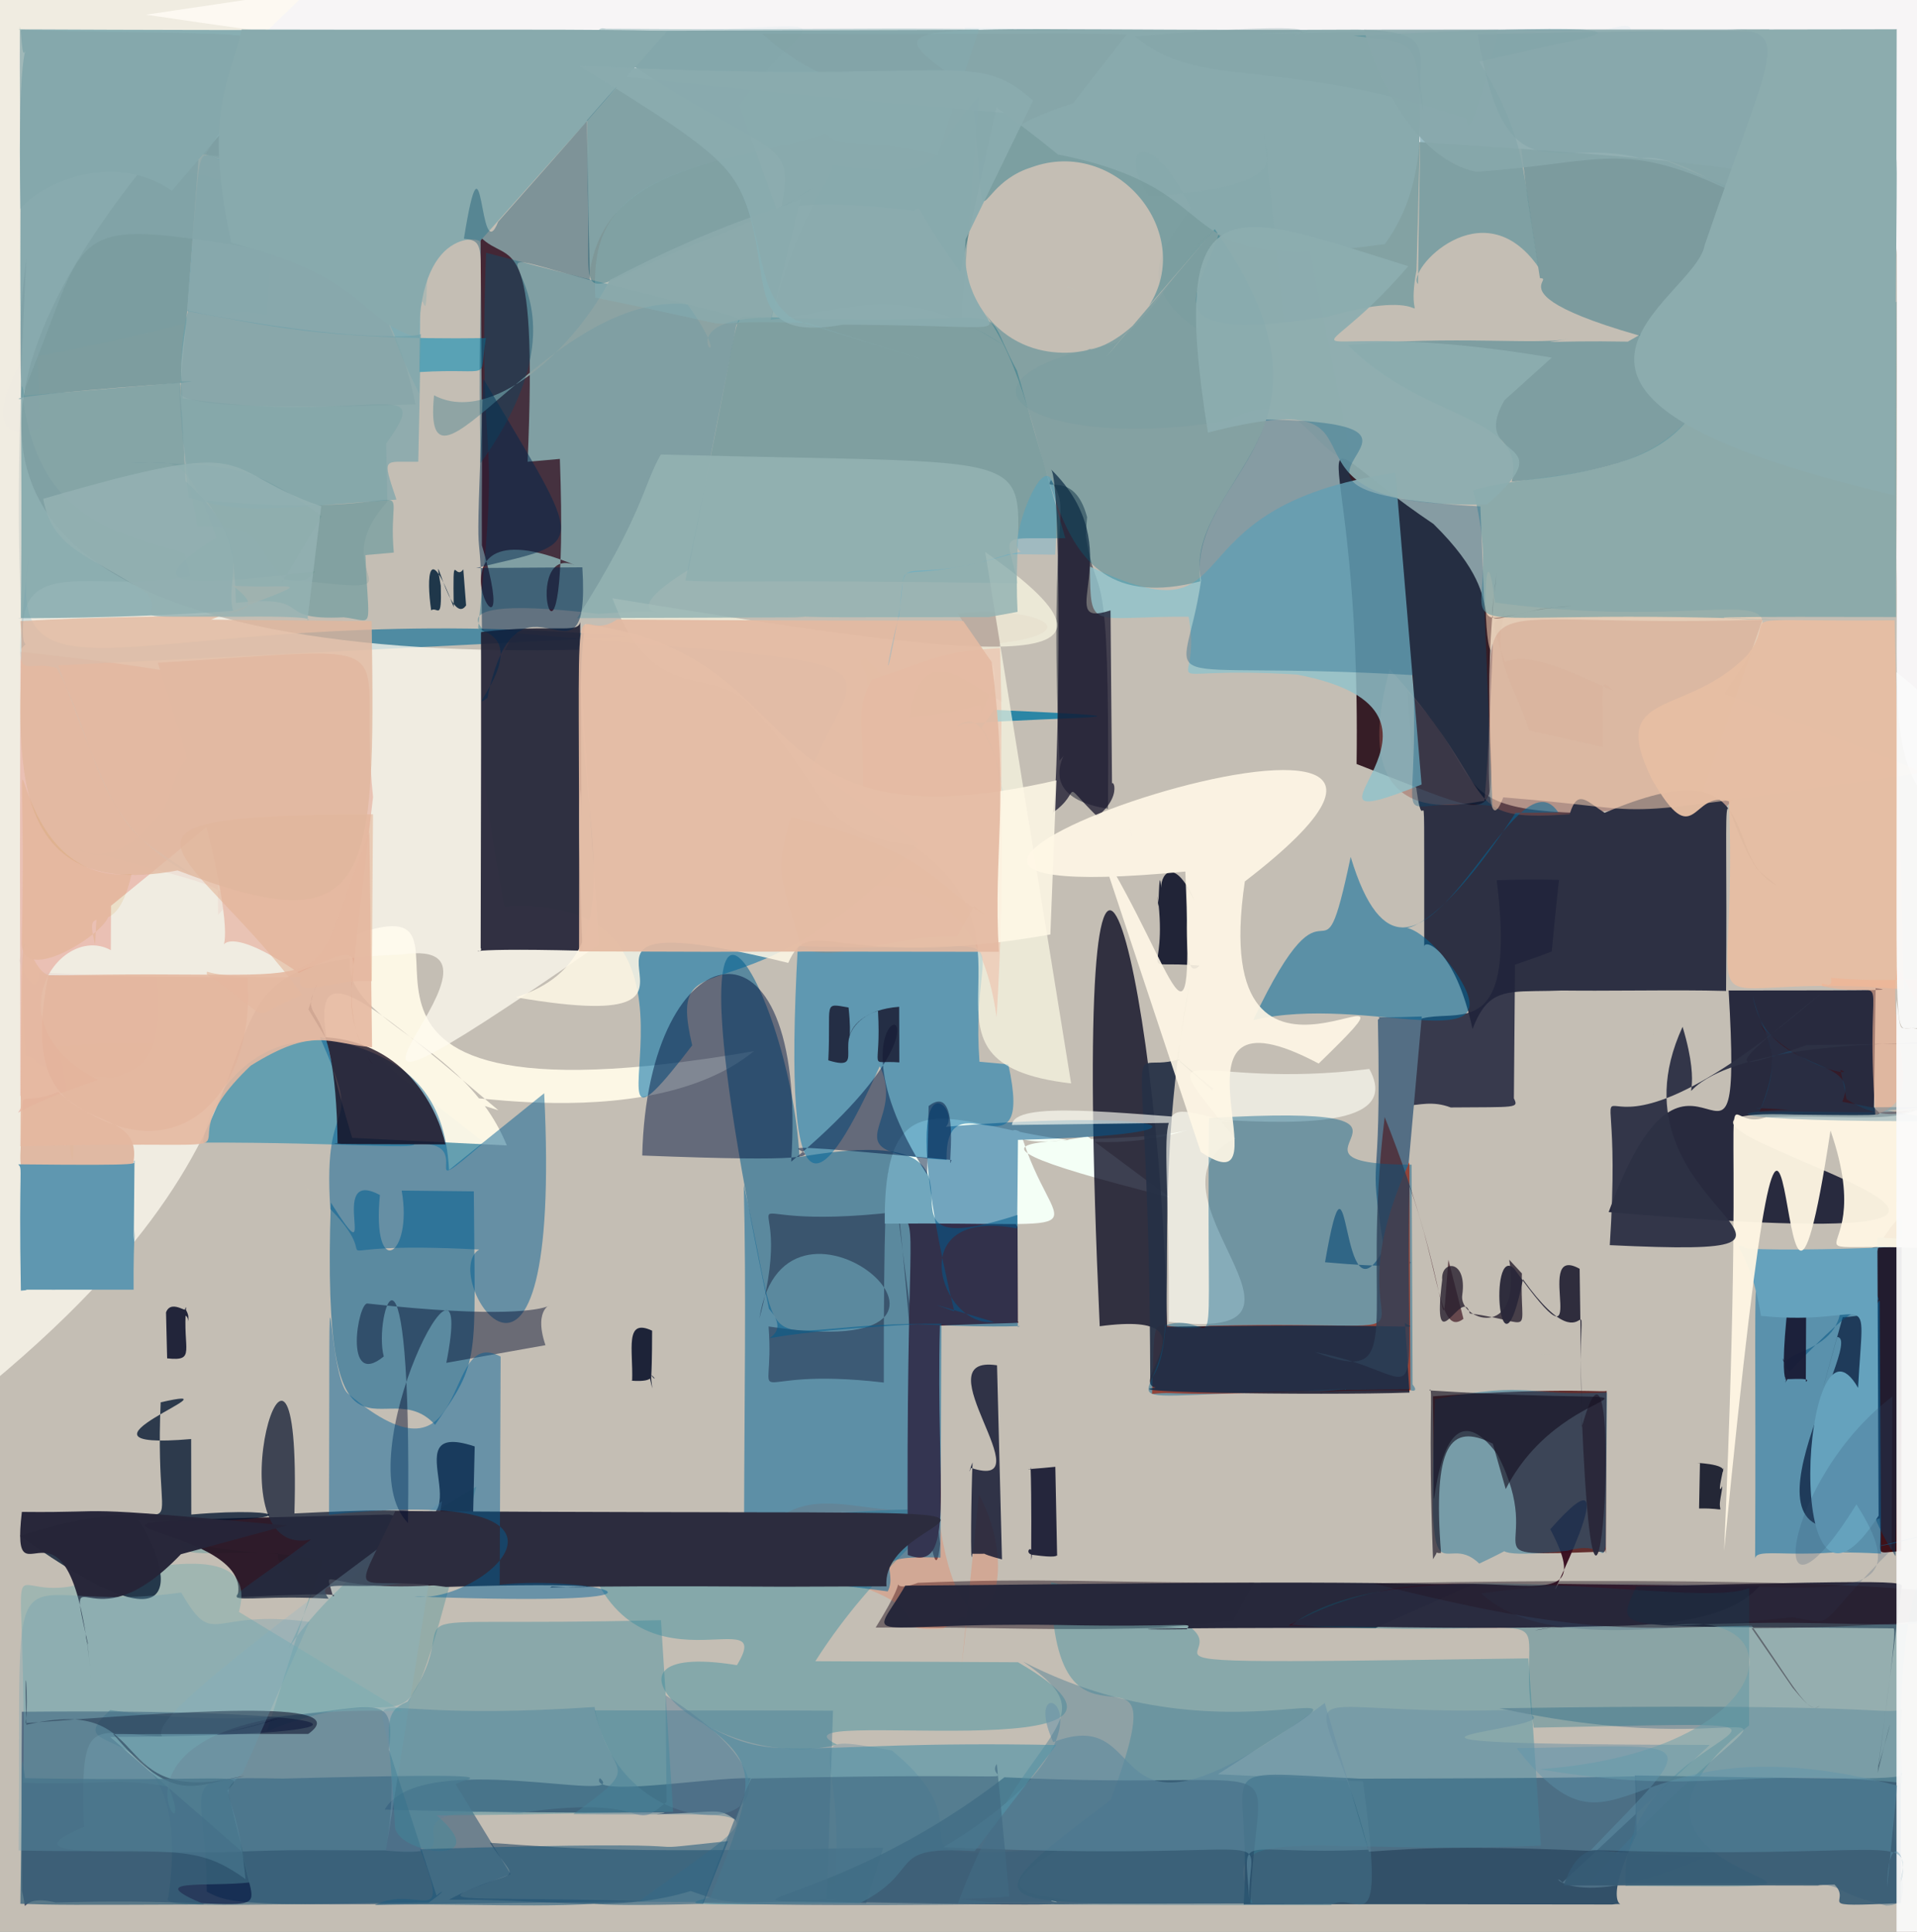 <?xml version="1.0" ?>
<svg xmlns="http://www.w3.org/2000/svg" version="1.1" width="508" height="512">
  <rect width="100%" height="100%" fill="#808080" stroke="none"/>
  <defs/>
  <g>
    <path d="M -10.0 -10.0 C -9.0 -10.0 508.0 0.0 509.0 0.0 C 510.0 0.0 508.0 512.0 509.0 512.0 C 509.0 513.0 0.0 512.0 0.0 513.0 C 0.0 512.0 0.0 513.0 -10.0 -10.0 L -10.0 -10.0" stroke-width="2.0" fill="rgb(213, 206, 193)" opacity="0.801"/>
    <path d="M 492.635 225.878 C 490.556 226.697 491.632 226.151 492.307 225.978 C 492.381 226.125 492.527 226.123 492.854 225.788 C 492.286 226.271 492.302 226.013 492.78 225.907 C 491.805 226.389 493.192 225.479 491.112 226.462 L 492.635 225.878" stroke-width="2.0" fill="rgb(40, 201, 205)" opacity="0.117"/>
    <path d="M 375.376 71.615 C 371.63 91.272 384.576 74.477 351.429 84.039 C 300.139 91.799 320.297 75.595 323.556 59.66 C 320.571 14.389 323.054 15.808 319.776 12.102 C 340.753 25.884 372.475 21.859 376.672 23.236 L 375.376 71.615" stroke-width="2.0" fill="rgb(64, 133, 146)" opacity="0.491"/>
    <path d="M 179.436 319.517 C 178.837 320.773 177.749 321.532 176.329 321.018 C 175.103 321.201 174.044 320.56 174.557 319.768 C 173.827 318.468 173.974 317.321 174.937 315.922 C 176.22 316.04 177.406 316.682 178.41 317.698 L 179.436 319.517" stroke-width="2.0" fill="rgb(188, 68, 19)" opacity="0.0"/>
    <path d="M 29.37 251.832 C 15.855 244.422 -2.796 271.497 25.927 286.2 C -5.14 296.962 8.016 297.052 5.385 290.283 C 5.449 253.74 5.111 242.764 5.445 172.749 C 99.052 183.178 91.769 189.318 29.42 240.059 L 29.37 251.832" stroke-width="2.0" fill="rgb(170, 16, 0)" opacity="1.0"/>
    <path d="M 322.498 59.086 C 323.866 58.963 324.162 58.041 304.509 81.018 C 316.927 61.531 295.744 36.134 273.298 44.358 C 254.36 50.327 263.701 73.956 255.582 7.306 C 331.504 8.388 323.591 10.244 321.635 9.404 L 322.498 59.086" stroke-width="2.0" fill="rgb(40, 122, 140)" opacity="0.46"/>
    <path d="M 257.418 183.566 C 254.634 187.867 254.543 191.486 255.669 188.271 C 235.178 184.414 235.885 180.338 229.418 174.326 C 226.046 175.304 230.002 176.808 229.736 181.669 C 240.77 179.03 245.029 175.538 253.81 174.751 L 257.418 183.566" stroke-width="2.0" fill="rgb(153, 169, 40)" opacity="0.09"/>
    <path d="M 41.518 259.214 C 43.561 282.171 36.573 283.243 29.825 285.693 C 3.329 283.579 12.727 280.512 6.718 279.945 C 4.773 250.001 8.264 244.278 5.091 254.649 C 7.601 261.904 10.316 262.578 10.236 257.715 L 41.518 259.214" stroke-width="2.0" fill="rgb(87, 0, 8)" opacity="0.196"/>
    <path d="M 21.557 300.85 C 36.52 302.571 32.642 299.107 23.02 301.747 C 22.225 302.573 16.633 298.104 19.165 307.524 C 20.001 304.627 19.191 292.812 15.376 277.355 C 54.905 274.818 57.065 275.054 48.815 302.78 L 21.557 300.85" stroke-width="2.0" fill="rgb(156, 141, 0)" opacity="0.125"/>
    <path d="M 433.703 486.141 C 422.51 509.125 433.662 503.87 427.211 504.775 C 367.387 504.724 368.042 504.645 329.574 504.77 C 332.214 466.348 317.662 469.386 360.373 471.427 C 422.68 471.304 426.89 470.908 433.589 470.789 L 433.703 486.141" stroke-width="2.0" fill="rgb(0, 43, 79)" opacity="0.743"/>
    <path d="M 457.789 75.384 C 453.551 112.503 447.061 123.133 400.602 127.654 C 404.817 109.794 377.719 112.068 357.133 91.437 C 385.99 88.859 405.936 91.455 415.597 89.879 C 406.236 91.359 410.322 90.167 431.374 90.548 L 457.789 75.384" stroke-width="2.0" fill="rgb(5, 103, 128)" opacity="0.366"/>
    <path d="M 15.447 176.366 C 33.193 224.681 32.562 218.666 50.979 231.91 C 24.094 218.504 25.519 195.042 14.992 177.066 C 4.661 174 3.443 185.802 7.507 148.044 C 1.08 193.111 42.677 157.959 166.539 168.737 L 15.447 176.366" stroke-width="2.0" fill="rgb(2, 105, 150)" opacity="0.599"/>
    <path d="M 452.521 254.692 C 406.61 270.853 397.405 253.803 390.219 272.752 C 385.568 251.179 376.995 248.48 377.418 251.143 C 377.378 178.656 377.891 249.397 372.937 183.238 C 399.002 210.405 375.428 218.028 451.877 214.905 L 452.521 254.692" stroke-width="2.0" fill="rgb(44, 48, 67)" opacity="0.991"/>
    <path d="M 416.437 160.59 C 391.471 162.478 394.909 170.602 396.559 151.991 C 388.554 219.031 412.012 222.775 359.49 202.493 C 360.807 106.511 338.738 111.231 379.866 138.875 C 404.663 163.228 382.328 167.185 408.363 161.38 L 416.437 160.59" stroke-width="2.0" fill="rgb(29, 0, 12)" opacity="0.844"/>
    <path d="M 326.741 429.621 C 301.68 432.375 295.326 430.734 312.964 431.321 C 275.383 432.427 266.868 431.148 232.046 431.384 C 243.572 412.749 232.655 423.449 243.257 419.519 C 275.441 418.143 293.334 419.509 332.375 419.508 L 326.741 429.621" stroke-width="2.0" fill="rgb(75, 61, 69)" opacity="0.647"/>
    <path d="M 171.705 363.142 C 173.76 366.63 174.134 365.286 172.092 364.134 C 174.325 366.914 165.039 365.752 167.516 365.893 C 167.813 357.827 165.419 349.214 172.81 352.689 C 172.778 368.959 172.247 362.95 172.861 368.016 L 171.705 363.142" stroke-width="2.0" fill="rgb(0, 9, 35)" opacity="0.849"/>
    <path d="M 70.753 458.881 C 116.816 439.883 103.012 479.149 126.242 394.028 C 67.69 428.328 70.727 460.071 85.627 413.563 C 61.387 408.734 48.783 414.804 47.676 408.718 C 92.996 416.466 60.363 404.431 82.279 422.254 L 70.753 458.881" stroke-width="2.0" fill="rgb(41, 130, 140)" opacity="0.307"/>
    <path d="M 206.156 56.444 C 219.921 44.785 220.482 49.715 191.54 61.828 C 148.933 77.828 156.896 85.617 155.764 49.214 C 155.566 -9.549 152.219 20.534 164.529 8.658 C 232.299 7.315 214.217 0.668 195.931 28.041 L 206.156 56.444" stroke-width="2.0" fill="rgb(0, 82, 101)" opacity="0.358"/>
    <path d="M 503.813 411.085 C 495.859 411.666 498.988 412.923 498.12 402.414 C 453.097 418.224 494.972 354.492 486.819 354.361 C 480.398 377.475 483.501 366.471 488.307 349.122 C 507.358 348.149 486.577 339.694 503.912 322.031 L 503.813 411.085" stroke-width="2.0" fill="rgb(67, 0, 0)" opacity="0.986"/>
    <path d="M 57.795 242.421 C 65.183 235.402 54.148 234.318 28.404 226.792 C 21.312 226.712 18.694 223.396 23.129 226.042 C 29.025 227.583 35.992 224.526 43.457 214.371 C 47.658 205.616 46.184 198.847 57.453 199.7 L 57.795 242.421" stroke-width="2.0" fill="rgb(157, 25, 18)" opacity="0.256"/>
    <path d="M 254.728 442.572 C 256.709 424.463 257.354 427.594 249.891 431.655 C 229.14 432.719 260.875 425.122 199.97 413.54 C 208.835 382.482 243.49 412.475 247.819 393.121 C 252.597 450.097 274.091 423.568 259.411 396.079 L 254.728 442.572" stroke-width="2.0" fill="rgb(255, 93, 44)" opacity="0.223"/>
    <path d="M 128.286 302.797 C 108.312 319.957 127.504 301.864 109.846 303.255 C 109.504 304.736 91.861 302.782 53.78 302.831 C 55.887 288.185 66.85 278.173 78.264 276.338 C 98.307 272.757 101.304 282.248 107.219 286.363 L 128.286 302.797" stroke-width="2.0" fill="rgb(0, 126, 173)" opacity="0.487"/>
    <path d="M 401.178 291.107 C 402.478 293.784 401.925 293.385 384.433 293.526 C 374.846 289.839 369.511 298.554 368.687 285.212 C 369.798 249.685 404.237 294.951 396.63 233.312 C 445.419 231.537 442.2 241.931 401.47 255.683 L 401.178 291.107" stroke-width="2.0" fill="rgb(32, 36, 59)" opacity="0.849"/>
    <path d="M 462.507 51.378 C 470.733 72.342 479.772 66.826 490.501 101.498 C 384.42 81.493 413.833 73.841 408.079 73.721 C 397.572 8.597 401.974 15.964 417.065 9.432 C 441.382 5.791 427.31 0.007 435.777 40.226 L 462.507 51.378" stroke-width="2.0" fill="rgb(0, 97, 121)" opacity="0.368"/>
    <path d="M 383.386 74.885 C 384.549 75.381 383.819 75.867 385.218 73.78 C 386.138 75.879 384.78 75.617 386.116 75.395 C 385.462 76.849 386.485 76.515 386.298 78.386 C 383.753 76.156 383.736 76.773 383.374 77.612 L 383.386 74.885" stroke-width="2.0" fill="rgb(84, 139, 162)" opacity="0.0"/>
    <path d="M 445.156 227.095 C 446.607 228.152 442.968 228.987 459.558 211.607 C 372.574 219.987 408.208 221.073 368.277 177.357 C 355.763 222.522 389.58 212.489 393.359 212.279 C 399.177 150.551 377.403 166.967 467.041 164.261 L 445.156 227.095" stroke-width="2.0" fill="rgb(156, 89, 80)" opacity="0.433"/>
    <path d="M 249.134 409.155 C 245.08 448.652 234.001 201.945 234.206 366.435 C 194.762 361.823 205.509 375.789 203.668 351.574 C 273.831 362.381 208.02 305.024 201.236 349.487 C 212.682 307.397 184.445 327.324 237.876 321.195 L 249.134 409.155" stroke-width="2.0" fill="rgb(93, 24, 24)" opacity="0.674"/>
    <path d="M 269.78 440.571 C 321.587 470.553 199.662 451.604 221.828 462.405 C 189.469 470.615 150.983 434.19 195.288 441.338 C 206.883 422.202 163.625 454.765 153.259 404.562 C 286.712 399.94 249.234 388.223 216.067 440.292 L 269.78 440.571" stroke-width="2.0" fill="rgb(0, 122, 151)" opacity="0.321"/>
    <path d="M 370.913 335.046 C 370.69 331.983 385.186 337.628 351.132 334.548 C 357.997 294.995 354.813 353.515 366.706 330.975 C 362.261 301.941 366.231 320.896 365.136 270.262 C 367.211 268.951 359.575 270.035 376.767 269.414 L 370.913 335.046" stroke-width="2.0" fill="rgb(84, 110, 132)" opacity="1.0"/>
    <path d="M 96.842 147.119 C 97.642 167.874 99.501 164.598 91.107 163.616 C 71.417 164.586 84.199 157.527 62.511 159.79 C 62.037 142.306 59.857 140.865 54.775 132.644 C 116.144 138.355 102.166 121.951 104.352 146.456 L 96.842 147.119" stroke-width="2.0" fill="rgb(6, 112, 133)" opacity="0.306"/>
    <path d="M 265.387 190.568 C 265.065 220.06 266.408 230.378 264.099 269.558 C 257.927 225.194 226.22 237.505 227.715 233.762 C 230.881 191.057 225.141 190.872 231.068 180.116 C 248.305 174.431 248.893 172.786 265.045 171.768 L 265.387 190.568" stroke-width="2.0" fill="rgb(207, 33, 10)" opacity="0.453"/>
    <path d="M 134.301 303.589 C 121.451 272.16 83.418 270.68 94.788 247.507 C 136.874 232.94 62.998 302.251 199.801 278.604 C 167.158 305.193 95.94 282.87 132.073 294.283 C 85.314 254.55 77.599 248.948 93.326 301.578 L 134.301 303.589" stroke-width="2.0" fill="rgb(254, 249, 232)" opacity="0.953"/>
    <path d="M 425.539 411.77 C 424.726 406.84 426.341 412.38 424.305 411.276 C 386.531 412.554 410.774 412.44 396.799 385.444 C 376.17 357.822 380.705 435.956 379.739 370.082 C 415.869 367.475 426.271 369.266 425.756 368.554 L 425.539 411.77" stroke-width="2.0" fill="rgb(67, 0, 3)" opacity="0.754"/>
    <path d="M 70.83 83.462 C 58.323 80.723 55.071 86.172 5.778 95.225 C -5.758 116.336 5.381 115.74 10.734 113.372 C 7.491 40.19 5.583 48.001 8.651 43.992 C 50.593 40.844 57.863 49.514 72.574 51.094 L 70.83 83.462" stroke-width="2.0" fill="rgb(136, 170, 196)" opacity="0.036"/>
    <path d="M 38.703 3.893 C 358.736 51.377 504.199 27.49 502.641 68.574 C 502.824 158.577 502.206 170.017 502.553 147.884 C 503.248 184.22 499.022 209.392 518.621 216.731 C 516.094 150.445 509.605 153.673 623.101 -82.917 L 38.703 3.893" stroke-width="2.0" fill="rgb(254, 253, 255)" opacity="0.879"/>
    <path d="M 124.964 419.322 C 84.302 423.809 85.68 412.902 88.222 423.105 C 87.146 423.246 96.196 421.688 62.847 423.352 C 69.178 401.831 -18.05 404.201 103.162 401.416 C 131.448 409.219 102.26 375.53 125.796 383.37 L 124.964 419.322" stroke-width="2.0" fill="rgb(32, 13, 29)" opacity="0.911"/>
    <path d="M 196.298 160.117 C 167.447 166.381 170.322 172.86 172.482 185.677 C 161.833 184.059 165.775 181.404 172.349 170.631 C 164.398 149.097 160.371 153.132 159.415 147.375 C 187.628 141.373 190.447 139.435 202.648 143.287 L 196.298 160.117" stroke-width="2.0" fill="rgb(156, 192, 141)" opacity="0.001"/>
    <path d="M 431.705 119.339 C 385.312 130.506 397.768 151.228 405.79 143.605 C 382.059 149.827 383.54 156.52 389.53 149.94 C 383.447 123.246 386.157 121.513 398.103 105.571 C 427.482 93.45 441.105 91.733 448.796 96.629 L 431.705 119.339" stroke-width="2.0" fill="rgb(81, 124, 137)" opacity="0.0"/>
    <path d="M 503.636 374.137 C 503.284 348.723 503.687 353.986 502.32 412.46 C 475.163 371.899 514.823 321.477 474.224 363.482 C 467.542 356.612 495.174 360.877 486.021 336.287 C 499.423 328.316 492.566 333.051 503.881 326.937 L 503.636 374.137" stroke-width="2.0" fill="rgb(3, 53, 90)" opacity="0.519"/>
    <path d="M 35.158 388.848 C 33.979 387.742 33.746 387.981 34.298 389.051 C 36.427 389.296 36.278 387.894 36.331 387.168 C 34.343 389.517 35.423 389.598 36.927 390.198 C 34.869 387.85 34.813 389.301 33.211 390.966 L 35.158 388.848" stroke-width="2.0" fill="rgb(105, 209, 209)" opacity="0.0"/>
    <path d="M 269.71 350.272 C 270.093 350.846 271.77 350.418 249.074 351.329 C 247.906 395.077 253.529 417.073 240.557 412.136 C 240.012 324.652 243.511 326.169 238.754 321.82 C 271.866 322.913 267.705 322.571 269.641 325.172 L 269.71 350.272" stroke-width="2.0" fill="rgb(109, 0, 0)" opacity="1.0"/>
    <path d="M 93.739 255.152 C 91.521 271.282 95.805 277.655 98.985 282.487 C 83.654 260.644 106.502 244.781 79.153 257.858 C 38.346 229.723 79.832 292.089 41.805 175.662 C 112.48 171.449 94.33 167.481 98.855 211.261 L 93.739 255.152" stroke-width="2.0" fill="rgb(166, 27, 0)" opacity="1.0"/>
    <path d="M 358.375 123.001 C 344.467 116.927 344.571 101.967 325.466 111.468 C 273.688 120.164 245.145 100.604 295.608 90.945 C 313.585 77.265 318.065 52.668 328.176 63.874 C 352.356 70.191 348.25 64.727 345.96 60.615 L 358.375 123.001" stroke-width="2.0" fill="rgb(117, 159, 159)" opacity="0.103"/>
    <path d="M 265.524 413.306 C 252.835 409.982 270.056 412.032 257.681 411.81 C 257.078 417.431 257.381 394.766 257.727 387.611 C 257.135 388.945 256.512 391.273 257.32 389.06 C 277.397 395.609 243.732 358.781 264.212 361.863 L 265.524 413.306" stroke-width="2.0" fill="rgb(10, 16, 43)" opacity="0.791"/>
    <path d="M 288.162 301.164 C 265.843 305.765 266.298 297.275 270.462 300.089 C 279.103 329.485 296.166 323.762 234.462 324.322 C 233.922 270.336 267.496 314.336 314.891 299.454 C 297.092 304.719 229.57 297.152 309.845 317.312 L 288.162 301.164" stroke-width="2.0" fill="rgb(244, 255, 246)" opacity="1.0"/>
    <path d="M 408.333 489.173 C 347.243 491.982 320.966 481.644 331.886 504.27 C 259.181 504.739 255.134 506.51 294.355 477.034 C 314.031 424.078 279.147 476.096 278.529 419.413 C 372.822 439.683 245.352 441.806 405.023 439.544 L 408.333 489.173" stroke-width="2.0" fill="rgb(31, 131, 154)" opacity="0.361"/>
    <path d="M 194.955 482.384 C 190.073 478.9 190.917 480.376 173.964 480.843 C 182.894 479.636 164.828 481.271 101.926 479.623 C 111.292 463.126 167.507 478.579 158.939 471.269 C 155.956 476.549 187.676 471.029 198.928 471.29 L 194.955 482.384" stroke-width="2.0" fill="rgb(0, 11, 55)" opacity="0.662"/>
    <path d="M 254.477 72.14 C 241.657 54.271 244.55 54.265 242.191 55.862 C 209.936 51.965 202.773 55.289 205.993 60.395 C 211.65 32.603 208.43 46.747 154.26 8.208 C 243.503 7.94 267.387 7.98 268.592 7.785 L 254.477 72.14" stroke-width="2.0" fill="rgb(41, 96, 101)" opacity="0.548"/>
    <path d="M 373.786 368.495 C 349.224 368.21 342.939 369.719 356.434 368.201 C 305.966 370.519 313.979 368.612 305.287 369.445 C 306.245 342.542 304.294 354.371 320.599 351.385 C 395.564 349.586 349.207 361.434 373.489 308.067 L 373.786 368.495" stroke-width="2.0" fill="rgb(255, 51, 0)" opacity="1.0"/>
    <path d="M 125.56 315.759 C 125.866 361.329 127.371 360.392 115.291 377.63 C 101.935 362.966 84.985 397.744 87.668 318.723 C 101.473 340.727 86.087 308.888 100.674 316.735 C 98.462 339.632 109.526 333.028 106.44 315.554 L 125.56 315.759" stroke-width="2.0" fill="rgb(0, 94, 144)" opacity="0.539"/>
    <path d="M 401.612 215.455 C 366.958 268.696 365.004 229.61 385.418 257.182 C 402.374 281.906 362.007 263.182 332.076 270.396 C 353.434 225.324 349.532 266.861 357.926 227.116 C 374.491 282.085 400.446 196.507 412.949 215.322 L 401.612 215.455" stroke-width="2.0" fill="rgb(0, 104, 154)" opacity="0.539"/>
    <path d="M 465.6 230.367 C 455.09 214.576 457.954 192.794 457.404 262.643 C 443.284 262.252 426.682 262.767 410.291 262.479 C 415.576 202.758 416.4 209.755 425.221 215.435 C 469.01 196.735 455.538 227.419 470.881 234.704 L 465.6 230.367" stroke-width="2.0" fill="rgb(45, 48, 67)" opacity="1.0"/>
    <path d="M 119.607 4.71 C 117.993 4.391 116.809 4.12 117.684 4.354 C 117.347 4.745 119.67 2.892 117.326 4.537 C 118.178 3.964 120.769 1.979 117.93 4.63 C 115.805 3.773 119.102 4.763 117.302 4.209 L 119.607 4.71" stroke-width="2.0" fill="rgb(143, 255, 91)" opacity="7.5685102e-06"/>
    <path d="M 438.174 273.289 C 438.172 273.965 438.167 273.248 438.151 272.818 C 438.22 272.509 438.189 272.863 438.171 273.71 C 438.263 272.674 438.109 273.696 438.185 272.525 C 438.145 273.287 438.131 274.153 438.144 274.7 L 438.174 273.289" stroke-width="2.0" fill="rgb(185, 170, 113)" opacity="0.048"/>
    <path d="M 498.463 411.766 C 479.543 410.766 487.888 413.264 513.337 405.847 C 481.473 416.344 464.553 408.637 465.1 413.477 C 465.659 303.412 462.32 345.356 476.987 347.603 C 511.265 349.969 491.281 338.38 498.113 344.92 L 498.463 411.766" stroke-width="2.0" fill="rgb(0, 107, 165)" opacity="0.54"/>
    <path d="M 496.587 293.363 C 497.586 295.683 504.551 295.753 475.509 295.423 C 404.293 292.941 600.232 336.028 426.299 321.251 C 448.922 258.971 462.074 330.116 458.085 262.525 C 503.141 262.487 500.844 262.501 497.034 261.897 L 496.587 293.363" stroke-width="2.0" fill="rgb(0, 5, 32)" opacity="0.796"/>
    <path d="M 135.323 496.726 C 112.485 505.448 115.814 502.241 170.331 503.922 C 63.14 505.389 62.202 505.184 54.782 501.376 C 54.614 471.326 45.311 470.87 74.944 471.401 C 141.114 469.697 122.777 471.313 120.737 472.904 L 135.323 496.726" stroke-width="2.0" fill="rgb(74, 103, 126)" opacity="0.7"/>
    <path d="M 364.545 431.475 C 294.254 431.378 297.269 432.042 314.501 431.81 C 316.025 429.668 315.388 431.39 280.19 430.692 C 227.028 429.948 230.486 436.401 239.89 420.27 C 292.05 419.905 344.972 418.743 389.935 420.084 L 364.545 431.475" stroke-width="2.0" fill="rgb(38, 39, 58)" opacity="0.988"/>
    <path d="M 43.996 347.847 C 45.472 343.858 50.807 349.258 48.58 346.069 C 49.859 347.944 50.156 348.904 49.755 350.301 C 50.114 348.134 47.78 349.24 49.32 346.397 C 48.306 357.868 52.097 360.861 44.293 360.023 L 43.996 347.847" stroke-width="2.0" fill="rgb(29, 32, 54)" opacity="0.968"/>
    <path d="M 267.203 282.111 C 274.375 314.855 250.388 284.07 250.843 307.414 C 217.942 305.468 240.763 298.27 233.131 282.595 C 218.37 315.199 207.124 328.516 211.422 250.761 C 277.192 253.041 256.642 240.867 259.554 281.413 L 267.203 282.111" stroke-width="2.0" fill="rgb(38, 130, 175)" opacity="0.639"/>
    <path d="M 229.493 504.467 C 194.443 502.987 197.421 506.419 183.035 501.201 C 163.464 507.213 146.828 503.309 118.962 503.504 C 137.584 493.692 138.35 501.006 129.805 488.421 C 154.774 490.172 164.576 491.096 234.05 489.715 L 229.493 504.467" stroke-width="2.0" fill="rgb(24, 62, 93)" opacity="0.541"/>
    <path d="M 279.218 490.832 C 264.153 500.326 268.712 502.298 286.675 503.875 C 212.328 504.979 202.017 502.916 221.342 499.411 C 224.107 461.307 209.713 459.282 236.293 463.936 C 266.024 488.025 226.534 494.095 282.432 489.708 L 279.218 490.832" stroke-width="2.0" fill="rgb(100, 141, 162)" opacity="0.353"/>
    <path d="M 289.735 504.616 C 270.907 504.854 283.828 504.711 278.872 503.769 C 275.267 504.105 303.094 505.629 225.635 504.159 C 180.244 503.466 219.124 507.443 266.172 471.057 C 348.351 475.07 332.687 460.665 331.364 504.538 L 289.735 504.616" stroke-width="2.0" fill="rgb(15, 43, 75)" opacity="0.714"/>
    <path d="M 190.93 356.258 C 189.371 354.753 189.969 354.471 191.76 356.433 C 191.078 357.576 193.605 357.027 191.038 357.126 C 192.95 356.636 192.035 356.843 192.697 356.581 C 190.916 355.9 190.217 355.196 192.201 356.442 L 190.93 356.258" stroke-width="2.0" fill="rgb(86, 40, 240)" opacity="0.0"/>
    <path d="M 85.232 30.851 C 72.948 45.955 69.6 49.337 85.059 52.072 C 62.423 42.136 47.166 37.459 33.413 40.306 C 36.336 0.358 35.555 16.118 23.344 8.893 C 64.596 7.835 78.924 8.605 94.204 9.938 L 85.232 30.851" stroke-width="2.0" fill="rgb(77, 136, 150)" opacity="0.579"/>
    <path d="M 478.537 366.238 C 480.971 364.668 469.613 366.161 473.958 365.142 C 471.693 368.158 474.778 366.382 472.346 359.972 C 475.59 365.026 470.574 373.974 473.898 344.781 C 470.507 346.773 484.925 350.404 478.623 346.675 L 478.537 366.238" stroke-width="2.0" fill="rgb(24, 25, 52)" opacity="0.932"/>
    <path d="M 362.586 490.248 C 326.316 491.913 329.953 484.632 331.044 503.381 C 330.586 482.394 345.298 493.926 250.06 489.58 C 304.02 456.878 268.613 438.616 279.101 461.732 C 307.65 450.786 288.35 498.175 351.057 451.377 L 362.586 490.248" stroke-width="2.0" fill="rgb(108, 148, 169)" opacity="0.6"/>
    <path d="M 115.678 502.439 C 117.436 500.853 118.537 500.71 113.629 504.283 C 51.266 504.993 42.894 505.526 44.614 502.78 C 52.098 450.941 13.238 467.875 29.188 453.246 C 91.286 461.911 105.892 440.525 103.07 463.705 L 115.678 502.439" stroke-width="2.0" fill="rgb(0, 63, 101)" opacity="0.471"/>
    <path d="M 209.428 158.928 C 190.716 164.114 185.176 161.831 188.913 154.679 C 170.728 150.401 175.611 138.135 166.826 114.103 C 154.424 100.23 150.334 112.242 154.011 118.773 C 183.302 113.817 188.813 111.799 210.382 107.593 L 209.428 158.928" stroke-width="2.0" fill="rgb(128, 169, 167)" opacity="0.0"/>
    <path d="M 148.363 121.628 C 151.095 196.141 136.563 143.428 152.308 149.763 C 106.712 130.695 140.36 187.341 127.699 144.502 C 127.575 118.136 128.013 146.841 127.347 62.837 C 135.051 70.725 142.579 58.575 139.817 122.393 L 148.363 121.628" stroke-width="2.0" fill="rgb(96, 6, 13)" opacity="0.908"/>
    <path d="M 501.87 480.87 C 500.829 491.935 509.389 505.174 499.803 505.046 C 472.676 498.318 509.94 499.137 420.897 499.189 C 479.851 433.68 478.314 470.383 397.317 452.764 C 498.346 451.262 497.782 454.499 504.04 453.161 L 501.87 480.87" stroke-width="2.0" fill="rgb(45, 97, 128)" opacity="0.369"/>
    <path d="M 280.134 412.374 C 277.214 410.335 284.859 413.634 274.108 412.165 C 270.496 411.956 274.328 407.978 273.257 413.535 C 273.461 380.986 272.608 390.326 273.523 389.423 C 270.198 389.475 275.176 389.254 279.659 388.768 L 280.134 412.374" stroke-width="2.0" fill="rgb(0, 3, 33)" opacity="0.811"/>
    <path d="M 373.51 369.09 C 350.513 369.925 283.262 368.963 311.172 367.452 C 291.354 371.61 327.004 346.788 291.422 351.513 C 282.788 161.528 307.423 254.693 309.288 351.637 C 381.701 350.617 374.665 352.767 372.315 350.636 L 373.51 369.09" stroke-width="2.0" fill="rgb(0, 0, 26)" opacity="0.747"/>
    <path d="M 509.968 204.761 C 416.593 217.881 446.291 215.137 398.368 211.336 C 390.745 231.143 397.22 158.451 395.079 172.418 C 392.918 169.96 393.224 136.48 396.199 159.698 C 461.698 168.548 481.485 147.874 456.961 183.833 L 509.968 204.761" stroke-width="2.0" fill="rgb(255, 215, 184)" opacity="0.538"/>
    <path d="M 155.544 395.519 C 153.709 393.692 153.347 393.541 154.054 395.158 C 156.354 393.659 155.718 393.741 156.463 392.608 C 154.976 394.739 154.587 395.38 153.136 394.401 C 154.344 394.385 154.283 396.778 153.6 393.874 L 155.544 395.519" stroke-width="2.0" fill="rgb(255, 177, 80)" opacity="0.0"/>
    <path d="M 111.12 98.618 C 131.645 97.397 126.664 101.591 128.765 89.61 C 85.207 90.218 69.832 86.048 49.604 82.462 C 54.434 20.897 50.566 48.473 66.453 41.196 C 106.699 39.084 104.548 44.171 111.681 49.824 L 111.12 98.618" stroke-width="2.0" fill="rgb(1, 139, 181)" opacity="0.546"/>
    <path d="M 176.653 477.583 C 166.033 486.611 174.746 475.136 137.682 480.52 C 94.785 478.078 131.519 493.192 102.25 490.482 C 111.305 436.335 73.415 458.155 157.549 452.428 C 165.083 496.188 232.591 485.467 176.385 449.319 L 176.653 477.583" stroke-width="2.0" fill="rgb(97, 130, 154)" opacity="0.489"/>
    <path d="M 119.374 415.094 C 102.375 425.245 81.287 416.039 87.113 423.729 C 56.893 421.997 54.003 429.57 82.431 408.036 C 54.57 413.932 80.131 327.492 78.022 401.134 C 118.929 399.061 119.585 400.905 114.668 407.88 L 119.374 415.094" stroke-width="2.0" fill="rgb(36, 45, 65)" opacity="0.838"/>
    <path d="M 466.204 420.441 C 453.326 434.852 417.057 429.314 406.756 432.148 C 420.609 429.451 434.03 432.722 341.518 430.829 C 386.382 405.615 427.074 435.999 410.825 405.318 C 434.078 378.92 407.357 430.008 412.939 419.817 L 466.204 420.441" stroke-width="2.0" fill="rgb(57, 14, 32)" opacity="0.969"/>
    <path d="M 282.991 76.072 C 282.916 76.124 282.87 75.965 283.034 76.134 C 286.098 77.308 285.85 77.508 287.168 76.892 C 286.047 77.655 285.209 76.875 285.846 77.241 C 281.593 75.534 282.627 75.876 284.113 76.55 L 282.991 76.072" stroke-width="2.0" fill="rgb(161, 255, 255)" opacity="0.109"/>
    <path d="M 265.524 186.03 C 254.127 179.681 244.783 169.854 240.796 190.2 C 263.278 188.002 259.274 184.704 260.02 189.039 C 266.82 175.097 263.367 177.772 253.729 162.546 C 275.196 160.566 288.86 167.606 264.878 170.487 L 265.524 186.03" stroke-width="2.0" fill="rgb(115, 21, 0)" opacity="0.105"/>
    <path d="M 243.523 223.661 C 196.634 273.409 176.368 246.841 183.426 277.071 C 147.54 323.94 199.542 236.127 133.687 240.271 C 125.351 194.962 126.016 185.166 136.336 167.828 C 243.889 176.917 228.222 172.522 215.048 203.711 L 243.523 223.661" stroke-width="2.0" fill="rgb(0, 111, 169)" opacity="0.548"/>
    <path d="M 497.823 401.723 C 471.62 442.773 477.562 341.873 492.395 367.855 C 493.925 338.663 496.955 351.795 466.657 348.77 C 463.767 330.608 457.917 329.627 462.305 330.376 C 455.848 332.413 544.481 330.212 497.504 327.996 L 497.823 401.723" stroke-width="2.0" fill="rgb(101, 162, 189)" opacity="1.0"/>
    <path d="M 287.726 141.914 C 290.71 161.919 294.16 142.567 293.611 214.351 C 266.527 210.116 292.488 188.086 280.762 201.608 C 277.756 132.896 284.325 136.665 278.542 127.23 C 276.052 130.707 284.696 124.263 288.066 137.043 L 287.726 141.914" stroke-width="2.0" fill="rgb(18, 21, 39)" opacity="0.491"/>
    <path d="M 489.332 291.329 C 501.184 299.114 508.504 292.713 506.955 294.298 C 493.798 295.36 484.123 294.34 466.219 294.731 C 474.209 278.075 465.421 270.796 466.382 271.551 C 477.667 283.854 492.528 285.309 487.703 283.534 L 489.332 291.329" stroke-width="2.0" fill="rgb(75, 0, 0)" opacity="0.361"/>
    <path d="M 158.719 250.331 C 55.724 321.728 146.897 246.96 106.297 252.997 C 36.664 255.336 95.574 288.016 -7.368 370.791 C -22.599 139.139 -96.977 -56.689 90.208 -10.267 C -79.35 145.199 40.097 174.81 153.413 172.202 L 158.719 250.331" stroke-width="2.0" fill="rgb(255, 252, 241)" opacity="0.747"/>
    <path d="M 425.492 409.799 C 424.524 414.556 424.839 408.262 415.455 411.01 C 375.894 415.193 421.16 400.793 391.998 414.415 C 381.945 404.675 378.046 429.316 380.279 370.842 C 406.55 365.85 403.876 370.208 425.855 369.052 L 425.492 409.799" stroke-width="2.0" fill="rgb(0, 105, 150)" opacity="0.394"/>
    <path d="M 376.392 22.582 C 375.56 27.829 379.332 47.789 366.984 64.689 C 305.896 73.239 330.02 50.689 280.376 40.958 C 231.451 0.85 207.077 8.649 359.735 7.857 C 383.596 8.207 373.752 14.901 377.21 29.48 L 376.392 22.582" stroke-width="2.0" fill="rgb(137, 170, 173)" opacity="1.0"/>
    <path d="M 64.078 490.713 C 67.912 511.187 75.696 502.561 14.746 504.247 C 3.845 501.603 7.806 509.618 5.817 501.077 C 5.58 468.817 5.871 451.561 5.783 453.687 C 98.906 452.784 108.944 460.008 29.195 460.372 L 64.078 490.713" stroke-width="2.0" fill="rgb(4, 19, 63)" opacity="0.634"/>
    <path d="M 312.221 280.835 C 296.737 285.358 304.486 264.165 304.816 365.841 C 313.931 354.805 304.067 320.664 315.247 260.422 C 310.409 289.466 312.469 278.49 312.699 281.396 C 324.723 291.947 320.493 288.715 321.444 288.536 L 312.221 280.835" stroke-width="2.0" fill="rgb(38, 49, 70)" opacity="0.935"/>
    <path d="M 249.218 412.835 C 229.176 412.201 238.285 415.61 235.257 421.791 C 158.097 411.668 153.236 415.051 197.174 404.712 C 197.256 368.388 197.775 342.715 197.098 314.002 C 208.742 366.061 197.056 350.213 249.46 350.865 L 249.218 412.835" stroke-width="2.0" fill="rgb(0, 102, 154)" opacity="0.524"/>
    <path d="M 528.944 332.018 C 459.885 326.286 499.889 342.225 485.078 299.647 C 469.165 404.11 477.659 199.341 456.885 411.045 C 463.43 262.936 453.239 301.701 468.022 296.079 C 502.386 295.048 517.112 301.985 514.142 274.34 L 528.944 332.018" stroke-width="2.0" fill="rgb(254, 246, 227)" opacity="0.958"/>
    <path d="M 361.174 472.133 C 367.402 518.055 360.099 500.653 352.566 504.965 C 279.91 504.975 269.012 504.675 253.855 504.45 C 271.008 457.072 295.654 457.021 271.075 440.382 C 330.702 471.289 379.693 433.355 322.721 470.257 L 361.174 472.133" stroke-width="2.0" fill="rgb(72, 124, 146)" opacity="0.431"/>
    <path d="M 106.711 453.559 C 14.953 450.566 54.578 497.997 44.7 473.594 C 31.627 470.99 25.726 473.308 6.158 472.478 C 7.117 403.431 -0.241 423.832 18.826 420.453 C 59.304 408.753 66.473 415.86 63.308 427.224 L 106.711 453.559" stroke-width="2.0" fill="rgb(115, 172, 174)" opacity="0.44"/>
    <path d="M 269.546 325.589 C 238.587 319.776 249.275 352.147 263.435 350.38 C 245.593 345.13 245.902 345.036 252.894 347.568 C 235.181 273.647 255.561 293.618 250.645 298.645 C 309.382 293.699 328.452 300.613 269.754 302.117 L 269.546 325.589" stroke-width="2.0" fill="rgb(0, 86, 140)" opacity="0.534"/>
    <path d="M 102.26 490.423 C 84.762 490.491 79.158 490.02 59.178 490.943 C 18.112 490.768 5.719 491.374 22.293 484.188 C 20.417 440.628 28.926 471.014 74.162 455.367 C 23.004 469.77 32.068 460.772 117.124 397.874 L 102.26 490.423" stroke-width="2.0" fill="rgb(135, 185, 202)" opacity="0.251"/>
    <path d="M 253.548 192.561 C 262.499 185.056 266.702 211.721 265.603 213.265 C 266.479 210.041 264.612 205.686 263.869 201.143 C 259.642 189.252 258.587 196.11 263.332 188.144 C 314.372 190.457 283.842 189.764 255.348 191.821 L 253.548 192.561" stroke-width="2.0" fill="rgb(2, 119, 160)" opacity="0.785"/>
    <path d="M 376.713 207.928 C 334.51 224.929 396.669 188.892 343.666 178.788 C 302.203 176.26 318.908 185.277 314.997 163.467 C 288.669 163.248 289.041 167.753 288.819 150.166 C 332.876 170.798 306.579 134.419 369.79 125.294 L 376.713 207.928" stroke-width="2.0" fill="rgb(145, 194, 203)" opacity="0.827"/>
    <path d="M 30.026 459.627 C 46.676 479.182 51.816 472.72 64.826 470.669 C 26.518 479.882 42.802 448.691 6.984 457.142 C 6.203 434.054 7.853 450.945 6.762 456.713 C 46.788 453.696 95.151 450.01 81.683 459.57 L 30.026 459.627" stroke-width="2.0" fill="rgb(0, 0, 30)" opacity="0.517"/>
    <path d="M 341.187 93.943 C 331.87 104.545 329.695 115.279 325.529 91.994 C 295.613 77.112 309.459 64.526 315.552 55.165 C 304.669 32.547 295.772 39.116 304.465 52.045 C 345.477 49.275 334.328 40.428 334.97 35.364 L 341.187 93.943" stroke-width="2.0" fill="rgb(91, 149, 152)" opacity="0.036"/>
    <path d="M 207.572 420.548 C 140.583 420.104 145.274 421.2 146.228 420.494 C 163.216 421.312 159.255 419.299 118.182 420.605 C 93.103 417.056 92.556 426.594 104.754 400.488 C 315.807 401.903 232.735 396.599 234.922 420.449 L 207.572 420.548" stroke-width="2.0" fill="rgb(44, 44, 62)" opacity="1.0"/>
    <path d="M 12.841 258.486 C 2.731 307.138 40.286 288.163 35.057 309.573 C 1.629 311.104 5.267 315.401 5.725 298.818 C 6.488 286.804 4.058 293.853 15.413 289.448 C 46.375 314.666 68.257 289.236 65.527 259.094 L 12.841 258.486" stroke-width="2.0" fill="rgb(197, 97, 56)" opacity="0.367"/>
    <path d="M 414.05 498.936 C 410.144 494.963 415.18 508.13 451.865 492.262 C 390.784 488.328 374.852 489.979 362.725 490.776 C 349.785 440.024 335.162 454.873 399.306 453.247 C 434.399 457.713 323.218 462.27 453.067 462.48 L 414.05 498.936" stroke-width="2.0" fill="rgb(104, 144, 164)" opacity="0.49"/>
    <path d="M 294.707 210.567 C 293.345 203.662 298.946 209.932 290.755 216.4 C 280.369 206.143 287.311 209.697 278.839 215.477 C 280.515 217.882 281.679 127.226 278.49 124.382 C 300.353 145.734 278.246 167.047 294.284 161.78 L 294.707 210.567" stroke-width="2.0" fill="rgb(20, 17, 41)" opacity="0.734"/>
    <path d="M 282.306 142.634 C 263.91 142.953 266.659 140.61 269.694 154.591 C 198.352 153.548 193.35 154.594 181.612 153.886 C 196.879 80.865 194.031 84.7 197.559 83.767 C 275.049 87.723 257.676 76.379 269.5 98.264 L 282.306 142.634" stroke-width="2.0" fill="rgb(2, 103, 127)" opacity="0.352"/>
    <path d="M 49.368 85.552 C 46.127 106.186 49.685 100.517 48.574 101.446 C -6.733 105.434 6.741 106.128 5.634 105.632 C 4.875 45.542 6.207 39.223 5.674 45.614 C 42.224 45.369 46.102 45.236 52.591 42.393 L 49.368 85.552" stroke-width="2.0" fill="rgb(28, 113, 132)" opacity="0.421"/>
    <path d="M 82.063 316.056 C 80.33 313.153 81.167 314.541 80.753 313.952 C 81.771 315.364 82.267 316.328 82.059 316.047 C 83.536 319.292 83.302 318.762 83.615 319.093 C 83.109 318.576 83.304 318.601 83.183 318.438 L 82.063 316.056" stroke-width="2.0" fill="rgb(255, 255, 135)" opacity="0.115"/>
    <path d="M 387.814 349.555 C 381.221 354.597 381.581 336.476 373.496 314.445 C 372.03 382.159 380.389 364.225 348.374 358.329 C 373.804 368.013 360.328 350.502 366.936 296.073 C 385.581 342.689 381.408 362.653 383.826 333.894 L 387.814 349.555" stroke-width="2.0" fill="rgb(78, 42, 51)" opacity="0.794"/>
    <path d="M 326.617 297.395 C 303.188 292.369 310.146 287.267 309.726 350.334 C 358.521 356.377 299.31 315.692 327.352 301.787 C 303.077 272.13 316.184 289.239 362.859 283.321 C 378.839 312.401 269.439 285.004 268.15 298.175 L 326.617 297.395" stroke-width="2.0" fill="rgb(255, 255, 245)" opacity="0.639"/>
    <path d="M 98.541 260.051 C 87.86 259.391 77.861 265.155 79.661 258.892 C 51.813 259.54 55.13 256.186 54.781 258.209 C 75.225 272.222 63.729 269.811 80.163 263.743 C 51.186 224.017 17.181 216.139 98.839 215.826 L 98.541 260.051" stroke-width="2.0" fill="rgb(227, 177, 147)" opacity="0.566"/>
    <path d="M 71.364 69.093 C 75.044 62.522 100.766 61.784 110.109 107.172 C 46.766 109.309 48.012 104.972 47.639 103.777 C 54.347 35.703 49.907 38.999 58.413 42.486 C 90.664 35.051 97.851 37.64 82.844 55.683 L 71.364 69.093" stroke-width="2.0" fill="rgb(169, 172, 164)" opacity="0.578"/>
    <path d="M 182.428 151.041 C 155.626 167.58 192.818 160.061 158.581 162.705 C 102.864 156.052 139.88 173.62 126.705 166.51 C 133.067 106.731 126.557 129.717 128.807 66.99 C 206.153 87.166 195.885 82.903 195.064 86.43 L 182.428 151.041" stroke-width="2.0" fill="rgb(0, 102, 130)" opacity="0.345"/>
    <path d="M 154.101 216.278 C 153.927 199.964 152.769 212.951 154.357 251.988 C 116.12 251.01 128.956 253.286 127.373 251.3 C 127.641 155.051 127.348 169.85 127.5 167.516 C 146.624 165.236 153.275 168.153 153.75 164.823 L 154.101 216.278" stroke-width="2.0" fill="rgb(32, 32, 52)" opacity="0.917"/>
    <path d="M 45.576 50.565 C 29.46 39.501 10.039 49.233 5.429 55.368 C 4.505 7.625 7.801 12.026 7.557 12.535 C 6.462 12.154 6.23 18.27 5.485 8.07 C 7.999 7.569 -14.06 7.879 81.799 7.987 L 45.576 50.565" stroke-width="2.0" fill="rgb(136, 174, 178)" opacity="1.0"/>
    <path d="M 374.34 366.956 C 376.62 369.738 372.234 368.125 374.163 368.278 C 280.126 368.632 308.109 377.139 308.687 351.313 C 323.851 346.21 319.535 373.061 320.394 296.338 C 393.018 292.13 330.912 308.608 374.076 308.697 L 374.34 366.956" stroke-width="2.0" fill="rgb(0, 92, 136)" opacity="0.427"/>
    <path d="M 258.289 490.635 C 234.145 489.084 245.316 495.579 227.743 504.481 C 180.228 504.998 180.145 505.055 188.307 502.797 C 200.564 471.957 201.318 467.693 186.331 456.755 C 206.443 468.283 208.659 461.13 279.917 462.506 L 258.289 490.635" stroke-width="2.0" fill="rgb(82, 147, 167)" opacity="0.653"/>
    <path d="M 204.48 84.165 C 172.269 84.208 199.001 104.295 182.16 80.635 C 145.584 77.116 111.532 139.832 115.019 104.771 C 130.368 112.882 152.178 92.252 161.609 74.206 C 191.686 58.591 205.299 55.915 212.163 52.853 L 204.48 84.165" stroke-width="2.0" fill="rgb(141, 164, 164)" opacity="0.958"/>
    <path d="M 283.84 287.156 C 236.268 281.649 279.756 250.455 241.818 223.947 C 216.161 221.248 219.364 208.929 199.966 188.082 C 189.17 175.15 173.66 188.51 162.271 158.563 C 259.061 174.407 310.45 180.866 261.072 146.313 L 283.84 287.156" stroke-width="2.0" fill="rgb(255, 254, 232)" opacity="0.658"/>
    <path d="M 314.695 235.273 C 314.168 251.83 314.446 259.355 317.875 255.942 C 300.051 254.339 309.694 260.483 306.774 237.521 C 307.067 247.217 306.997 225.915 307.782 236.184 C 307.088 232.256 310.872 226.028 316.546 238.702 L 314.695 235.273" stroke-width="2.0" fill="rgb(0, 5, 31)" opacity="0.831"/>
    <path d="M 278.34 247.684 C 220.884 257.81 215.068 241.257 208.884 255.209 C 129.54 235.766 206.907 276.408 136.71 264.326 C 173.007 252.721 148.989 210.087 155.015 165.499 C 217.18 173.29 195.144 226.201 279.951 206.828 L 278.34 247.684" stroke-width="2.0" fill="rgb(255, 249, 231)" opacity="0.852"/>
    <path d="M 219.125 503.753 C 227.552 502.321 219.975 504.436 169.086 504.066 C 207.32 476.648 205.132 481.484 151.947 480.831 C 171.326 466.759 161.903 472.075 157.569 453.329 C 207.025 453.393 203.266 453.317 220.74 453.411 L 219.125 503.753" stroke-width="2.0" fill="rgb(75, 127, 151)" opacity="0.466"/>
    <path d="M 262.068 163.552 C 222.075 163.56 217.184 163.822 207.52 163.129 C 215.949 163.823 225.269 163.537 152.938 163.84 C 170.554 136.047 170.343 128.818 175.111 120.47 C 288.167 123.484 267.425 117.283 269.651 162.168 L 262.068 163.552" stroke-width="2.0" fill="rgb(148, 179, 179)" opacity="0.851"/>
    <path d="M 321.91 60.727 C 360.431 115.666 314.496 125.441 318.108 154.079 C 271.575 166.04 282.353 111.555 260.503 82.401 C 273.199 100.094 294.484 90.802 287.99 92.776 C 298.233 91.667 307.802 76.736 293.241 94.483 L 321.91 60.727" stroke-width="2.0" fill="rgb(0, 102, 128)" opacity="0.325"/>
    <path d="M 258.104 240.111 C 248.142 258.416 246.978 260.291 253.76 248.078 C 234.678 247.905 217.421 256.895 211.937 249.983 C 206.849 232.007 205.129 231.556 209.589 216.518 C 247.475 225.866 247.158 234.746 260.982 242.44 L 258.104 240.111" stroke-width="2.0" fill="rgb(196, 116, 64)" opacity="0.154"/>
    <path d="M 113.116 75.29 C 112.813 92.778 111.045 60.699 111.139 104.361 C 103.409 89.611 101.174 77.414 95.65 72.955 C 97.305 53.912 97.043 50.957 94.697 50.341 C 119.425 50.352 121.152 51.059 115.466 48.925 L 113.116 75.29" stroke-width="2.0" fill="rgb(158, 180, 179)" opacity="0.583"/>
    <path d="M 504.484 262.219 C 443.212 256.809 460.854 280.058 458.171 212.396 C 448.283 209.02 449.316 226.742 437.768 206.555 C 425.64 182.161 446.859 190.555 463.239 173.402 C 472.156 161.72 453.936 164.893 502.051 164.407 L 504.484 262.219" stroke-width="2.0" fill="rgb(231, 190, 164)" opacity="0.965"/>
    <path d="M 515.169 276.454 C 422.94 275.738 456.674 307.981 445.882 272.141 C 423.228 321.29 501.857 333.611 426.588 330.019 C 431.385 256.814 408.497 327.342 482.927 263.051 C 456.069 284.659 457.657 284.221 478.774 277.008 L 515.169 276.454" stroke-width="2.0" fill="rgb(45, 49, 69)" opacity="0.96"/>
    <path d="M 497.545 469.953 C 502.437 449.942 501.183 456.916 497.693 468.41 C 499.666 453.438 502.782 431.566 501.785 431.591 C 425.713 430.69 428.107 433.056 433.58 420.492 C 515.347 418.474 502.903 419.186 503.773 421.801 L 497.545 469.953" stroke-width="2.0" fill="rgb(29, 28, 50)" opacity="0.908"/>
    <path d="M 463.499 457.303 C 408.092 500.957 523.491 500.4 430.753 499.858 C 428.375 454.588 509.504 456.027 406.425 457.907 C 400.17 420.098 423.99 435.436 342.172 430.683 C 371.621 409.111 449.728 426.985 463.528 420.883 L 463.499 457.303" stroke-width="2.0" fill="rgb(0, 107, 133)" opacity="0.297"/>
    <path d="M 178.372 480.234 C 159.676 480.308 149.286 480.932 115.735 481.157 C 131.701 494.823 105.819 491.657 104.692 484.362 C 103.242 457.257 100.662 454.209 107.995 450.986 C 126.595 423.859 91.108 431.518 175.151 429.415 L 178.372 480.234" stroke-width="2.0" fill="rgb(61, 137, 157)" opacity="0.429"/>
    <path d="M 123.516 160.47 C 119.307 166.484 114.27 140.935 116.802 155.236 C 117.109 165.035 115.941 160.62 114.254 161.752 C 112.947 152.818 113.562 143.018 120.227 160.902 C 120.003 144.654 120.399 154.211 122.774 150.9 L 123.516 160.47" stroke-width="2.0" fill="rgb(6, 35, 58)" opacity="0.864"/>
    <path d="M 502.808 255.951 C 499.611 277.174 511.451 290.71 496.968 295.513 C 493.734 251.622 503.055 265.629 482.962 261.406 C 481.82 259.273 485.888 263.14 485.235 259.169 C 512.042 261.585 514.44 254.626 510.453 270.493 L 502.808 255.951" stroke-width="2.0" fill="rgb(239, 177, 147)" opacity="0.609"/>
    <path d="M 144.208 289.76 C 149.143 389.892 115.665 337.945 126.979 331.195 C 77.107 328.514 104.74 338.102 87.538 320.464 C 85.279 287.126 97.136 302.926 84.789 274.905 C 109.16 279.634 117.941 290.941 118.996 310.089 L 144.208 289.76" stroke-width="2.0" fill="rgb(0, 93, 147)" opacity="0.477"/>
    <path d="M 254.71 85.537 C 257.452 86.291 259.943 87.908 266.467 91.766 C 239.2 73.98 224.643 82.637 204.188 84.747 C 213.136 52.886 218.278 52.048 220.794 43.886 C 253.52 47.652 242.841 43.55 259.358 25.653 L 254.71 85.537" stroke-width="2.0" fill="rgb(64, 137, 152)" opacity="0.333"/>
    <path d="M 98.483 164.622 C 99.539 233.908 98.802 250.714 47.068 230.7 C -4.949 240.557 7.341 187.563 5.413 164.611 C 50.944 161.968 76.282 165.843 61.562 155.197 C 78.609 156.425 86.849 152.191 55.899 164.227 L 98.483 164.622" stroke-width="2.0" fill="rgb(224, 183, 157)" opacity="0.788"/>
    <path d="M 248.513 41.156 C 225.768 35.844 223.012 39.749 218.899 35.487 C 194.505 43.286 161.066 42.917 156.373 71.592 C 153.618 0.251 158.974 7.886 160.902 7.626 C 210.693 7.994 225.217 7.356 259.423 7.704 L 248.513 41.156" stroke-width="2.0" fill="rgb(134, 174, 178)" opacity="0.495"/>
    <path d="M 54.262 41.185 C 75.649 40.789 70.519 58.324 66.992 65.74 C 15.142 57.341 24.511 60.323 5.579 105.552 C 5.168 5.91 5.187 4.847 5.339 7.9 C 68.481 9.971 81.615 5.439 66.087 23.024 L 54.262 41.185" stroke-width="2.0" fill="rgb(132, 166, 169)" opacity="0.737"/>
    <path d="M -4.168 418.421 C -2.418 417.882 -3.545 417.801 -3.904 417.997 C -0.507 422.548 -1.751 422.845 -2.341 421.888 C -2.342 420.676 -1.777 419.6 -2.076 421.236 C -3.141 423.503 -3.252 424.865 -5.274 424.604 L -4.168 418.421" stroke-width="2.0" fill="rgb(177, 191, 239)" opacity="0.326"/>
    <path d="M 74.732 154.425 C 74.795 151.865 79.266 156.665 83.5 151.456 C 46.573 155.858 36.652 155.568 57.338 142.501 C 48.694 117.279 44.901 123.721 34.653 122.539 C 62.072 123.116 67.566 123.55 85.201 136.796 L 74.732 154.425" stroke-width="2.0" fill="rgb(58, 125, 124)" opacity="0.192"/>
    <path d="M 392.022 16.333 C 404.937 37.58 403.161 44.686 407.696 70.817 C 392.863 49.481 372.413 71.949 375.761 75.29 C 376.522 4.638 379.367 12.531 358.64 9.466 C 424.032 6.4 435.515 7.379 412.276 11.733 L 392.022 16.333" stroke-width="2.0" fill="rgb(63, 133, 147)" opacity="0.513"/>
    <path d="M 269.719 351.681 C 271.958 351.076 268.241 352.198 243.131 350.967 C 181.05 354.435 214.217 358.672 203.78 346.919 C 172.185 198.008 209.37 259.6 211.855 306.655 C 275.952 295.642 221.637 337.553 269.643 322.008 L 269.719 351.681" stroke-width="2.0" fill="rgb(0, 92, 140)" opacity="0.537"/>
    <path d="M 118.275 361.215 C 126.787 318.215 91.205 386.604 108.119 403.662 C 109.221 316.423 98.815 348.611 101.696 359.522 C 90.899 368.344 94.878 344.908 97.412 345.492 C 168.346 353.369 137.569 336.082 144.549 356.531 L 118.275 361.215" stroke-width="2.0" fill="rgb(0, 10, 44)" opacity="0.46"/>
    <path d="M 324.834 239.186 C 325.432 239.433 324.078 239.92 326.831 239.25 C 326.884 239.94 327.553 238.614 328.004 237.425 C 326.516 240.791 327.702 238.585 325.588 239.593 C 323.905 239.027 324.702 239.2 326.022 240.078 L 324.834 239.186" stroke-width="2.0" fill="rgb(112, 253, 253)" opacity="0.157"/>
    <path d="M 35.447 328.725 C 36.162 322.29 35.287 326.907 35.41 341.823 C -6.509 341.877 11.927 341.689 5.531 342.079 C 4.925 308.154 6.121 310.085 4.834 308.601 C 41.768 308.984 34.467 308.411 35.642 307.598 L 35.447 328.725" stroke-width="2.0" fill="rgb(95, 151, 176)" opacity="1.0"/>
    <path d="M 480.774 37.061 C 478.381 39.629 476.862 41.194 464.176 53.747 C 455.429 49.376 443.699 40.602 434.772 41.957 C 412.099 35.865 398.883 53.402 391.598 9.077 C 472.202 7.315 476.86 8.375 480.726 9.799 L 480.774 37.061" stroke-width="2.0" fill="rgb(75, 130, 140)" opacity="0.586"/>
    <path d="M 501.266 410.709 C 479.802 432.137 487.399 430.553 475 428.648 C 433.652 432.663 407.039 435.608 392.513 422.317 C 462.476 412.743 515.637 435.657 491.947 398.722 C 466.751 439.312 471.957 392.508 501.485 370.132 L 501.266 410.709" stroke-width="2.0" fill="rgb(49, 80, 112)" opacity="0.21"/>
    <path d="M 503.782 504.422 C 479.064 505.502 491.123 504.611 486.147 499.49 C 468.439 499.95 517.752 499.647 414.383 499.733 C 422.518 476.22 435.453 509.395 433.219 470.572 C 486.608 471.388 507.122 472.14 503.698 469.772 L 503.782 504.422" stroke-width="2.0" fill="rgb(51, 89, 115)" opacity="0.883"/>
    <path d="M 262.792 175.454 C 267.624 212.564 263.117 225.321 264.692 252.273 C 162.773 252.088 226.888 252.429 153.448 252.162 C 153.765 137.377 150.806 173.026 163.492 164.195 C 240.18 164.748 254.5 164.194 255.291 164.647 L 262.792 175.454" stroke-width="2.0" fill="rgb(228, 186, 162)" opacity="0.918"/>
    <path d="M 424.779 197.983 C 424.743 180.961 423.815 179.296 427.486 183.062 C 411.743 175.917 404.933 173.259 398.783 175.416 C 393.355 159.707 397.022 168.288 399.436 160.093 C 394.293 174.883 401.32 180.614 405.186 193.613 L 424.779 197.983" stroke-width="2.0" fill="rgb(141, 24, 0)" opacity="0.016"/>
    <path d="M 267.485 502.683 C 236.12 504.945 236.305 500.572 265.765 504.666 C 214.245 505.251 205.13 504.799 186.194 504.38 C 200.335 466.858 198.948 471.904 199.21 471.391 C 284.493 469.463 260.159 473.117 264.157 467.518 L 267.485 502.683" stroke-width="2.0" fill="rgb(66, 105, 130)" opacity="0.648"/>
    <path d="M 515.218 297.131 C 459.293 297.55 435.747 293.846 509.479 293.368 C 493.359 296.06 458.952 292.961 466.57 293.859 C 472.81 277.493 468.025 277.328 464.445 263.936 C 468.373 285.717 493.788 279.113 488.189 292.012 L 515.218 297.131" stroke-width="2.0" fill="rgb(11, 94, 139)" opacity="0.271"/>
    <path d="M 502.458 163.533 C 463.229 163.42 438.731 163.545 473.2 164.328 C 362.071 159.959 402.539 176.186 390.368 129.943 C 413.893 123.278 444.219 130.128 457.194 93.946 C 455.51 86.353 477.561 92.264 502.571 79.977 L 502.458 163.533" stroke-width="2.0" fill="rgb(106, 157, 164)" opacity="0.622"/>
    <path d="M 514.626 414.604 C 507.561 409.172 502.18 438.162 504.14 472.558 C 460.224 468.121 451.726 476.296 408.009 468.918 C 472.334 464.274 477.318 424.48 440.899 431.152 C 484.131 428.069 510.122 433.319 513.476 428.125 L 514.626 414.604" stroke-width="2.0" fill="rgb(104, 159, 170)" opacity="0.519"/>
    <path d="M 246.083 293.141 C 255.298 286.059 250.623 313.221 252.143 307.436 C 163.381 299.206 262.484 309.921 170.191 306.26 C 171.576 246.221 214.323 237.527 209.657 307.902 C 267.984 259.23 211.782 258.632 245.677 311.312 L 246.083 293.141" stroke-width="2.0" fill="rgb(0, 20, 61)" opacity="0.491"/>
    <path d="M 267.245 146.882 C 237.036 156.627 240.2 143.64 238.277 163.051 C 234.627 176.506 234.357 183.911 237.756 165.053 C 242.104 143.064 231.329 157.998 271.031 145.987 C 264.329 148.848 282.745 99.225 279.608 147.008 L 267.245 146.882" stroke-width="2.0" fill="rgb(0, 168, 242)" opacity="0.186"/>
    <path d="M 126.793 64.375 C 129.943 63.521 111.364 57.954 110.948 89.558 C 94.447 84.855 98.589 73.939 61.326 64.351 C 53.863 30.121 60.692 22.467 64.039 7.827 C 137.23 7.986 152.331 7.628 176.858 8.221 L 126.793 64.375" stroke-width="2.0" fill="rgb(136, 170, 173)" opacity="1.0"/>
    <path d="M 410.88 359.028 C 409.744 358.911 409.764 358.928 411.432 359.048 C 407.647 358.672 408.062 359.25 406.894 358.908 C 408.014 359.24 407.81 358.697 411.551 359.059 C 409.546 358.891 406.566 358.868 410.017 358.974 L 410.88 359.028" stroke-width="2.0" fill="rgb(126, 161, 186)" opacity="0.143"/>
    <path d="M 403.298 337.511 C 402.649 354.965 407.442 350.53 389.487 348.114 C 387.632 340.141 379.243 362.826 382.181 339.176 C 381.764 333.965 388.801 333.621 387.511 343.103 C 386.267 349.803 403.487 355.843 399.942 333.875 L 403.298 337.511" stroke-width="2.0" fill="rgb(41, 32, 47)" opacity="0.798"/>
    <path d="M 25.859 243.701 C 26.753 237.955 25.964 233.236 25.197 250.363 C 21.771 236.56 30.185 252.3 34.859 231.68 C -2.325 234.996 7.573 162.764 5.797 249.604 C 5.26 263.641 35.499 242.395 27.464 241.223 L 25.859 243.701" stroke-width="2.0" fill="rgb(190, 117, 4)" opacity="0.112"/>
    <path d="M 86.167 274.9 C 107.992 276.419 116.102 294.456 118.055 303.314 C 72.281 303.272 95.002 303.049 89.46 303.029 C 88.94 260.935 78.383 272.774 84.058 260.732 C 81.514 266.593 84.11 260.558 81.732 267.515 L 86.167 274.9" stroke-width="2.0" fill="rgb(17, 4, 24)" opacity="0.762"/>
    <path d="M 284.362 27.394 C 257.542 35.742 258.208 46.307 252.652 60.271 C 240.454 57.063 243.583 49.574 243.048 42.394 C 239.484 18.596 223.765 28.821 202.033 8.966 C 274.982 9.158 278.517 8.685 298.567 9.093 L 284.362 27.394" stroke-width="2.0" fill="rgb(109, 111, 117)" opacity="0.063"/>
    <path d="M 255.914 63.402 C 253.205 92.279 286.424 86.248 223.356 86.068 C 196.663 90.768 204.783 73.585 197.775 54.199 C 193.543 43.224 187.993 38.685 153.424 17.401 C 254.786 22.646 257.642 12.348 273.753 26.68 L 255.914 63.402" stroke-width="2.0" fill="rgb(138, 171, 174)" opacity="0.957"/>
    <path d="M 66.379 498.912 C 54.783 500.24 37.343 497.727 54.236 504.767 C 17.985 504.906 15.006 504.912 5.4 504.593 C 6.015 461.248 5.468 463.63 6.647 471.295 C 64.909 472.323 64.615 469.384 60.3 474.562 L 66.379 498.912" stroke-width="2.0" fill="rgb(57, 100, 124)" opacity="0.771"/>
    <path d="M 102.643 132.973 C 83.986 153.84 117.162 158.097 75.234 153.414 C 66.258 144.104 70.616 139.136 52.335 139.5 C 45.316 103.799 48.042 96.228 48.428 105.568 C 96.984 112.952 116.1 98.477 102.331 117.543 L 102.643 132.973" stroke-width="2.0" fill="rgb(112, 146, 146)" opacity="0.24"/>
    <path d="M 238.321 281.586 C 229.627 280.889 233.638 284.701 232.661 267.85 C 217.612 273.473 231.08 284.634 219.502 281.036 C 220.27 265.549 217.881 265.821 224.864 267.029 C 226.778 284.855 219.658 268.239 238.28 266.844 L 238.321 281.586" stroke-width="2.0" fill="rgb(22, 20, 43)" opacity="0.802"/>
    <path d="M 419.183 378.275 C 431.085 334.465 423.326 475.922 419.164 375.309 C 417.737 326.726 424.322 368.013 403.572 339.073 C 397.454 369.987 394.351 329.632 401.231 336.22 C 424.116 368.144 405.192 328.798 418.603 336.286 L 419.183 378.275" stroke-width="2.0" fill="rgb(42, 40, 58)" opacity="0.961"/>
    <path d="M 450.481 387.724 C 447.041 387.71 459.003 387.741 456.225 390.495 C 457.902 384.982 454.397 397.854 456.404 393.903 C 456.341 395.077 455.92 396.917 455.858 397.619 C 455.185 401.371 458.248 399.666 450.247 399.819 L 450.481 387.724" stroke-width="2.0" fill="rgb(23, 27, 44)" opacity="0.919"/>
    <path d="M 397.054 7.858 C 394.137 20.099 388.979 39.352 388.673 31.489 C 338.441 14.569 318.201 24.236 300.722 9.634 C 346.56 5.945 349.817 7.668 341.282 9.757 C 348.044 7.8 351.325 8.44 333.742 8.972 L 397.054 7.858" stroke-width="2.0" fill="rgb(130, 162, 165)" opacity="0.321"/>
    <path d="M 154.32 150.365 C 156.658 188.076 137.418 144.522 129.162 184.968 C 122.614 190.116 141.002 171.691 127.719 167.103 C 127.46 127.204 125.493 165.368 128.095 100.424 C 155.276 146.39 156.302 143.391 126.158 150.548 L 154.32 150.365" stroke-width="2.0" fill="rgb(0, 39, 76)" opacity="0.502"/>
    <path d="M 240.195 93.944 C 246.801 95.742 249.098 96.89 213.873 85.609 C 174.381 84.328 210.206 89.614 157.759 78.87 C 157.105 63.425 159.478 50.285 190.313 42.617 C 204.625 56.165 197.808 77.133 210.728 84.844 L 240.195 93.944" stroke-width="2.0" fill="rgb(133, 185, 194)" opacity="0.286"/>
    <path d="M 110.84 122.384 C 101.548 122.543 101.143 120.724 105.049 132.411 C 65.794 135.416 64.368 135.803 49.994 131.907 C 44.486 85.467 51.784 79.863 49.68 82.351 C 93.699 91.118 112.637 89.251 111.559 88.377 L 110.84 122.384" stroke-width="2.0" fill="rgb(104, 159, 168)" opacity="0.57"/>
    <path d="M 186.341 504.592 C 151.52 505.565 151.608 503.879 165.013 503.988 C 146.451 506.054 120.193 504.25 99.333 504.93 C 110.754 499.167 119.892 512.258 111.325 490.112 C 204.388 487.337 159.259 491.571 192.933 487.97 L 186.341 504.592" stroke-width="2.0" fill="rgb(32, 90, 123)" opacity="0.567"/>
    <path d="M 151.23 442.982 C 132.326 446.043 128.374 448.648 117.063 444.081 C 86.631 443.849 90.806 447.864 99.869 452.036 C 109.846 422.715 105.598 411.033 99.279 397.35 C 144.996 397.333 146.107 399.427 164.938 410.387 L 151.23 442.982" stroke-width="2.0" fill="rgb(0, 34, 87)" opacity="0.0"/>
    <path d="M 475.024 447.302 C 477.022 449.57 480.287 454.209 482.182 452.057 C 479.149 454.876 475.293 446.6 464.18 430.88 C 434.827 431.358 421.722 434.317 363.828 419.653 C 575.976 415.793 548.662 431.399 464.161 431.544 L 475.024 447.302" stroke-width="2.0" fill="rgb(36, 22, 39)" opacity="0.456"/>
    <path d="M 50.423 152.567 C 28.464 157.546 7.951 147.642 6.174 164.442 C 5.489 174.32 8.347 168.623 5.649 171.96 C 6.169 159.223 3.102 144.697 6.964 68.727 C -1.579 134.213 23.639 139.387 48.752 146.549 L 50.423 152.567" stroke-width="2.0" fill="rgb(79, 107, 128)" opacity="0.14"/>
    <path d="M 37.094 367.475 C 36.637 368.621 35.932 369.542 34.772 369.988 C 33.54 369.963 32.479 369.395 32.456 368.284 C 32.384 366.999 32.779 365.89 33.74 365.709 C 34.786 365.363 35.968 365.595 36.272 366.586 L 37.094 367.475" stroke-width="2.0" fill="rgb(80, 60, 154)" opacity="0.0"/>
    <path d="M 395.591 382.64 C 384.208 376.927 379.671 383.104 381.864 411.59 C 379.149 412.005 382.365 409.143 379.747 413.271 C 378.335 376.607 379.914 366.571 378.768 368.521 C 457.612 373.518 415.872 361.785 399.016 394.668 L 395.591 382.64" stroke-width="2.0" fill="rgb(22, 17, 35)" opacity="0.647"/>
    <path d="M 50.692 401.422 C 77.718 399.066 83.165 403.948 36.733 402.947 C 43.501 412.932 53.946 442.061 5.315 407.074 C 54.666 391.243 40.475 419.384 42.581 371.675 C 65.856 366.338 12.233 384.73 50.656 381.409 L 50.692 401.422" stroke-width="2.0" fill="rgb(1, 20, 46)" opacity="0.773"/>
    <path d="M 98.595 277.579 C 86.639 276.517 83.196 272.014 66.447 282.442 C 37.773 309.709 84.353 301.684 5.409 303.834 C 5.869 222.771 5.207 257.789 13.448 258.594 C 96.487 256.366 79.258 267.763 97.898 220.558 L 98.595 277.579" stroke-width="2.0" fill="rgb(229, 184, 160)" opacity="0.879"/>
    <path d="M 274.187 124.112 C 286.17 151.174 283.913 143.934 266.09 143.899 C 236.307 145.317 234.402 146.44 261.873 157.62 C 266.541 132.476 267.043 127.625 273.511 106.389 C 275.938 92.566 270.577 95.447 276.637 101.137 L 274.187 124.112" stroke-width="2.0" fill="rgb(112, 68, 118)" opacity="0.0"/>
    <path d="M 465.87 52.613 C 466.842 54.68 467.725 56.119 465.396 54.003 C 430.541 35.756 426.31 43.171 391.178 45.534 C 376.354 42.454 365.677 23.483 361.457 7.868 C 458.719 7.754 468.809 7.882 468.86 7.827 L 465.87 52.613" stroke-width="2.0" fill="rgb(135, 168, 171)" opacity="0.901"/>
    <path d="M 132.416 420.016 C 155.684 417.461 192.643 426.172 109.759 423.137 C 127.339 425.675 165.235 393.149 87.192 401.481 C 87.472 310.808 86.362 364.647 92.231 369.375 C 125.89 397.805 116.647 350.827 132.67 359.566 L 132.416 420.016" stroke-width="2.0" fill="rgb(0, 97, 153)" opacity="0.461"/>
    <path d="M 49.213 127.562 C 68.242 145.339 59.342 152.737 61.754 161.866 C 35.127 163.994 -0.176 163.952 5.51 163.782 C 6.079 113.177 4.841 95.193 6.471 104.854 C 54.742 100.886 53.941 100.965 47.692 101.144 L 49.213 127.562" stroke-width="2.0" fill="rgb(106, 154, 161)" opacity="0.685"/>
    <path d="M 47.931 411.941 C 23.271 437.767 17.285 408.933 23.37 435.991 C 22.168 433.199 22.741 428.972 24.416 447.343 C 19.005 385.197 2.414 429.657 5.793 400.722 C 32.93 401.022 15.352 398.805 75.988 404.319 L 47.931 411.941" stroke-width="2.0" fill="rgb(38, 37, 56)" opacity="0.982"/>
    <path d="M 291.378 224.59 C 311.756 257.585 316.439 287.727 314.113 231 C 178.696 244.013 422.463 162.445 329.88 233.624 C 319.189 305.425 386.047 246.319 349.445 281.891 C 304.293 257.883 342.592 321.713 318.189 305.31 L 291.378 224.59" stroke-width="2.0" fill="rgb(255, 248, 230)" opacity="0.911"/>
    <path d="M 299.75 220.825 C 300.033 221.995 300.02 222.397 300.133 222.686 C 299.992 222.365 300.222 222.378 299.366 219.591 C 300.565 223.919 300.042 223.238 300.01 221.905 C 300.171 223.424 300.112 223.129 300.135 222.673 L 299.75 220.825" stroke-width="2.0" fill="rgb(151, 156, 255)" opacity="0.08"/>
    <path d="M 398.683 106.067 C 388.917 123.193 415.365 115.076 394.072 133.681 C 328.836 135.297 376.362 100.265 320.098 114.652 C 309.231 46.833 326.283 55.903 373.19 70.554 C 345.042 103.519 338.917 82.589 411.194 94.789 L 398.683 106.067" stroke-width="2.0" fill="rgb(141, 174, 176)" opacity="0.938"/>
    <path d="M 502.541 264.994 C 504.34 277.008 501.98 270.233 513.056 273.466 C 519.166 260.464 552.844 217.266 502.596 178.197 C 502.723 289.073 501.454 270.313 508.182 272.73 C 526.075 306.571 605.773 348.421 502.581 531.698 L 502.541 264.994" stroke-width="2.0" fill="rgb(251, 251, 251)" opacity="0.934"/>
    <path d="M 156.296 74.23 C 111.802 62.031 163.835 71.846 127.337 122.765 C 126.141 65.064 130.322 64.201 122.935 63.254 C 128.279 29.859 126.824 71.916 132.02 58.761 C 162.974 23.859 171.596 13.609 155.514 31.948 L 156.296 74.23" stroke-width="2.0" fill="rgb(0, 72, 103)" opacity="0.356"/>
    <path d="M 395.499 213.608 C 365.921 210.333 376.477 226.558 374.459 178.942 C 300.765 174.658 313.666 185.668 318.285 153.824 C 315.142 139.17 330.616 126.653 335.553 111.157 C 397.371 112.488 317.01 130.062 392.293 134.229 L 395.499 213.608" stroke-width="2.0" fill="rgb(0, 83, 127)" opacity="0.319"/>
    <path d="M 64.35 469.907 C 56.585 477.076 62.621 472.315 65.063 498.057 C 51.655 488.411 46.129 491.259 4.958 490.465 C 5.791 399.947 -0.731 428.936 48.015 422.095 C 57.023 437.513 55.347 426.202 81.971 429.881 L 64.35 469.907" stroke-width="2.0" fill="rgb(102, 158, 178)" opacity="0.305"/>
    <path d="M 81.459 164.433 C 83.19 163.681 76.415 163.328 63.978 163.453 C 28.325 163.328 44.29 164.392 39.064 157.368 C 24.384 147.121 13.94 146.152 11.45 132.205 C 70.953 114.911 56.39 124.368 85.125 134.182 L 81.459 164.433" stroke-width="2.0" fill="rgb(148, 178, 179)" opacity="0.815"/>
    <path d="M 500.075 500.232 C 500.371 484.045 506.117 491.868 503.673 498.727 C 506.599 484.682 502.167 493.097 421.62 490.304 C 451.626 459.158 450.964 462.614 401.924 463.352 C 430.203 499.327 428.69 453.962 502.758 473.26 L 500.075 500.232" stroke-width="2.0" fill="rgb(93, 148, 171)" opacity="0.42"/>
    <path d="M 502.545 45.861 C 502.752 34.984 502.689 45.429 502.007 131.252 C 388.036 104.611 449.079 79.995 451.745 64.955 C 469.844 11.664 476.209 7.66 455.426 7.832 C 501.454 7.726 503.605 7.814 502.617 7.708 L 502.545 45.861" stroke-width="2.0" fill="rgb(140, 172, 174)" opacity="1.0"/>
  </g>
</svg>
